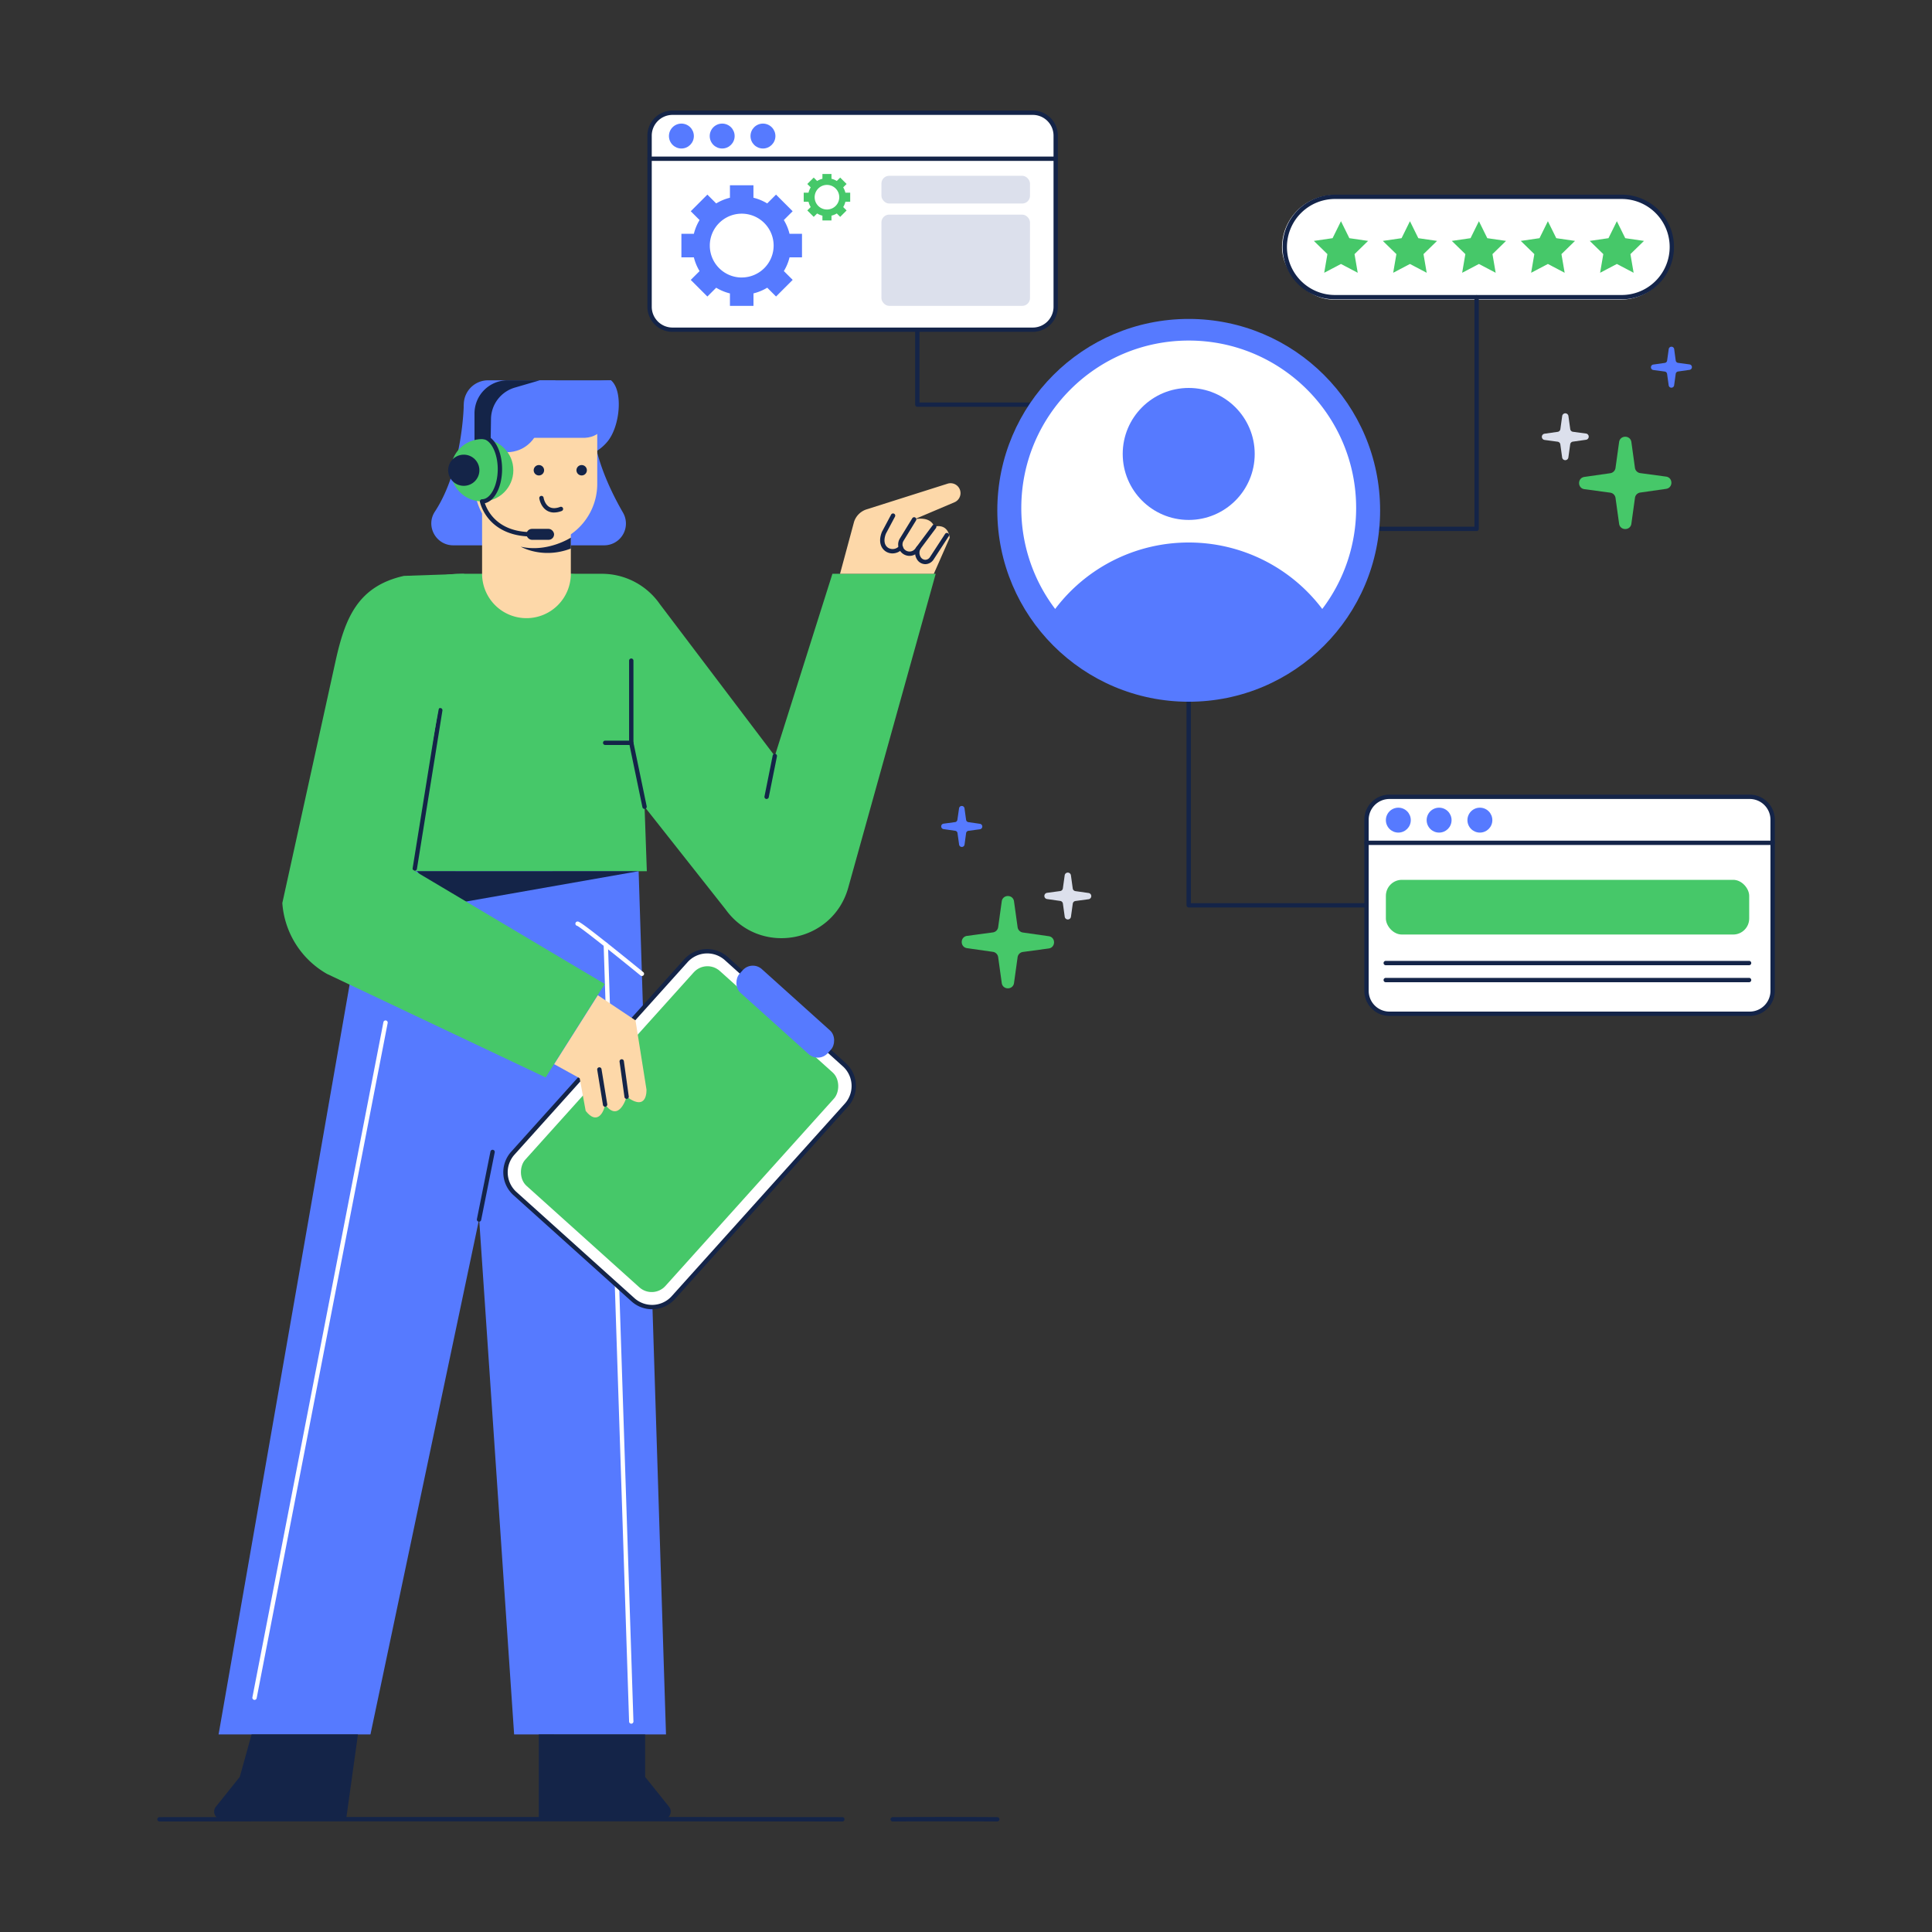 <svg xmlns="http://www.w3.org/2000/svg" viewBox="0 0 2500 2500"><rect x="0" y="0" width="2500" height="2500" fill="#333333" stroke="none"/><g data-name="Customer Service"><path fill="#142448" d="M1382.5 526.39H1187a2.81 2.81 0 0 1-2.81-2.81v-93.79a2.81 2.81 0 1 1 5.62 0v91h192.69a2.82 2.82 0 1 1 0 5.63Z"/><rect width="505.58" height="135.38" x="1658.91" y="252.43" fill="#fff" rx="67.69"/><path fill="#142448" d="M2099.22 387.34h-371a67.74 67.74 0 1 1 0-135.47h371a67.74 67.74 0 0 1 0 135.47Zm-371-129.85a62.12 62.12 0 1 0 0 124.23h371a62.12 62.12 0 0 0 0-124.23Z"/><path fill="#142448" d="M1910.74 687.16h-142.49a2.81 2.81 0 1 1 0-5.62h139.67v-297a2.82 2.82 0 0 1 5.63 0v299.81a2.81 2.81 0 0 1-2.81 2.81ZM1839.79 1174.25h-301.6a2.81 2.81 0 0 1-2.81-2.81V890.66a2.81 2.81 0 1 1 5.62 0v278h298.79a2.82 2.82 0 0 1 0 5.63Z"/><path fill="#46c869" d="m1284.8 1231.69-33.44-4.78c-9.21-1.32-9.16-14.64.06-15.89l33.34-4.49a8 8 0 0 0 6.87-6.85l4.63-33.31c1.28-9.22 14.6-9.22 15.88 0l4.65 33.45a8 8 0 0 0 6.81 6.84l33.44 4.78c9.21 1.31 9.16 14.64-.07 15.88l-33.33 4.5a8 8 0 0 0-6.87 6.84l-4.63 33.32c-1.28 9.22-14.6 9.22-15.88 0l-4.65-33.46a8 8 0 0 0-6.81-6.83Z"/><path fill="#dce0ec" d="m1371.94 1165.81-17-2.43a4.07 4.07 0 0 1 0-8.07l16.92-2.28a4.06 4.06 0 0 0 3.49-3.47l2.35-16.92a4.07 4.07 0 0 1 8.06 0l2.36 17a4.07 4.07 0 0 0 3.46 3.47l17 2.42a4.07 4.07 0 0 1 0 8.07l-16.93 2.28a4.09 4.09 0 0 0-3.49 3.48l-2.35 16.91a4.07 4.07 0 0 1-8.06 0l-2.36-17a4.06 4.06 0 0 0-3.45-3.46Z"/><path fill="#567aff" d="m1235.86 1075-14.86-2.12a3.56 3.56 0 0 1 0-7.06l14.81-2a3.56 3.56 0 0 0 3.05-3L1241 1046a3.56 3.56 0 0 1 7.06 0l2.06 14.86a3.55 3.55 0 0 0 3 3L1268 1066a3.56 3.56 0 0 1 0 7.06l-14.81 2a3.56 3.56 0 0 0-3.06 3l-2 14.8a3.56 3.56 0 0 1-7.06 0L1239 1078a3.55 3.55 0 0 0-3.14-3Z"/><path fill="#46c869" d="m2122.44 637.37 33.44-4.78c9.22-1.32 9.17-14.64-.06-15.88l-33.33-4.5a8 8 0 0 1-6.88-6.84l-4.61-33.32c-1.28-9.22-14.61-9.22-15.89 0l-4.65 33.46a8 8 0 0 1-6.8 6.83l-33.44 4.78c-9.22 1.32-9.17 14.64.06 15.89l33.33 4.49a8 8 0 0 1 6.87 6.85l4.63 33.31c1.28 9.22 14.61 9.22 15.89 0l4.64-33.46a8 8 0 0 1 6.8-6.83Z"/><path fill="#dce0ec" d="m2035.3 571.49 17-2.43a4.07 4.07 0 0 0 0-8.06l-16.93-2.29a4.06 4.06 0 0 1-3.49-3.47l-2.35-16.92a4.07 4.07 0 0 0-8.06 0l-2.36 17a4.07 4.07 0 0 1-3.46 3.47l-17 2.43a4.07 4.07 0 0 0 0 8.06l16.92 2.28a4.08 4.08 0 0 1 3.49 3.48l2.35 16.91a4.07 4.07 0 0 0 8.06 0l2.36-17a4.06 4.06 0 0 1 3.47-3.46Z"/><path fill="#567aff" d="m2171.39 480.72 14.85-2.12a3.56 3.56 0 0 0 0-7.06l-14.81-2a3.55 3.55 0 0 1-3.05-3l-2-14.8a3.56 3.56 0 0 0-7.06 0l-2.07 14.86a3.55 3.55 0 0 1-3 3l-14.86 2.12a3.56 3.56 0 0 0 0 7.06l14.81 2a3.56 3.56 0 0 1 3 3l2.06 14.8a3.56 3.56 0 0 0 7.06 0l2.06-14.86a3.57 3.57 0 0 1 3.01-3Z"/><circle cx="1538.19" cy="660.37" r="247.67" fill="#567aff"/><path fill="#fff" d="M1538.19 702A216.29 216.29 0 0 1 1711 788a215.73 215.73 0 0 0 43.84-130.68c0-119.65-97-216.64-216.64-216.64s-216.64 97-216.64 216.64A215.73 215.73 0 0 0 1365.39 788a216.28 216.28 0 0 1 172.8-86Z"/><circle cx="1538.19" cy="587.4" r="85.4" fill="#567aff"/><path fill="#567aff" d="M600.12 523.58S599 606.88 562.75 662c-12.33 18.72 1.34 43.65 23.75 43.65h195.28a28.17 28.17 0 0 0 24.39-42.27c-19.23-33.32-41.08-81.54-39.59-126.67ZM589.49 1127.3l75.79 1117.06H861.8L826.39 1127.3h-236.9z"/><path fill="#567aff" d="m478.04 1127.3-195.2 1117.06h196.52L714.94 1127.3h-236.9z"/><path fill="#46c869" d="M600.57 742.48h-5.22c-55.42 0-100.74 40.37-102.13 91l-8.06 293.85H837l-10.6-301.17c0-46.2-41-83.65-91.59-83.65Z"/><path fill="#46c869" d="M709.57 742.48h69.22a91.37 91.37 0 0 1 75 39.2l148.8 196.56 74.55-235.76h133.66l-113.15 406.06c-20.15 72.32-115.05 89.12-158.8 28.12L730 912.16Z"/><path fill="#fdd8a9" d="M623.82 638v104.48a57.42 57.42 0 0 0 57.42 57.42 57.42 57.42 0 0 0 57.42-57.42v-72.39Z"/><path fill="#567aff" d="M600.12 594.57v-71a31.47 31.47 0 0 1 31.47-31.47h87v38.56ZM786.05 571.4c-16.55 20-42.86 25.55-58.78 12.39s-15.4-40 1.14-60.06 31-31.62 62.21-31.62c15.91 13.17 11.97 59.29-4.57 79.29Z"/><path fill="#fdd8a9" d="M614 547.14h158.84v79a79.44 79.44 0 0 1-79.44 79.44 79.44 79.44 0 0 1-79.4-79.43v-79.01Z"/><ellipse cx="630.21" cy="578.28" fill="#567aff" rx="22.45" ry="41.62"/><circle cx="656.23" cy="542.84" r="42.28" fill="#567aff"/><ellipse cx="697.33" cy="608.5" fill="#142448" rx="6.75" ry="6.74"/><ellipse cx="752.67" cy="608.5" fill="#142448" rx="6.75" ry="6.74"/><path fill="#142448" d="M717 663.18a17.65 17.65 0 0 1-9.22-2.44c-8.25-4.91-9.87-15.41-9.93-15.86a2.81 2.81 0 1 1 5.56-.82c0 .13 1.35 8.36 7.28 11.87 3.62 2.15 8.41 2.16 14.21 0a2.81 2.81 0 1 1 1.93 5.28 28.74 28.74 0 0 1-9.83 1.97ZM738.66 695.68s-30.15 19.67-64.79 11.73c0 0 28 16.49 64.79 2.42ZM697.17 2244.36v109.77H858a10 10 0 0 0 7.8-16.13l-31-38.7v-54.89ZM463.17 2244.36l-15.26 109.77H287a9.9 9.9 0 0 1-7.73-16.1l31-38.78 15.26-54.89ZM834.05 1046.75a2.83 2.83 0 0 1-2.75-2.24l-17.2-82.74a3.66 3.66 0 0 1-.05-.57V854.89a2.81 2.81 0 0 1 5.62 0v106l17.14 82.45a2.82 2.82 0 0 1-2.18 3.33 2.93 2.93 0 0 1-.58.08ZM536.73 1126.72h-.45a2.82 2.82 0 0 1-2.33-3.23l33-204.91a2.81 2.81 0 0 1 5.55.89l-33 204.92a2.8 2.8 0 0 1-2.77 2.33ZM619.88 1580.88a2.67 2.67 0 0 1-.56-.06 2.8 2.8 0 0 1-2.2-3.31l17.51-87.38a2.81 2.81 0 1 1 5.51 1.1l-17.51 87.39a2.81 2.81 0 0 1-2.75 2.26Z"/><path fill="#fdd8a9" d="m1087 742.48 18.14-67.21a25 25 0 0 1 16.26-16.17l104.77-33.22a12.85 12.85 0 0 1 16.18 8.52 12.85 12.85 0 0 1-7.28 15.54l-52.15 22.14s20.72-5.33 26 9.47c0 0 17.31-5.65 20 14.29l-20.56 46.64Z"/><path fill="#142448" d="M1176.93 719.3a14.72 14.72 0 0 1-12.55-22.41l16.12-26.28a2.81 2.81 0 0 1 4.8 2.94l-16.12 26.28a9.1 9.1 0 0 0 7.75 13.85 9.15 9.15 0 0 0 7.29-3.66l22.48-30.15a2.82 2.82 0 0 1 4.51 3.37l-22.49 30.14a14.76 14.76 0 0 1-11.79 5.92Z"/><path fill="#142448" d="M1197.38 730a12.67 12.67 0 0 1-11-6.51 16 16 0 0 1-.37-15.75 2.81 2.81 0 1 1 5 2.65 10.43 10.43 0 0 0 .23 10.21 7.19 7.19 0 0 0 6.14 3.78 7.28 7.28 0 0 0 6-3.51l19.62-30.11a2.82 2.82 0 0 1 4.72 3.07L1208.06 724a12.86 12.86 0 0 1-10.68 6ZM1154.81 716.11a15.84 15.84 0 0 1-8.39-2.38c-5.94-3.69-10.44-12.28-5.28-25.33a2.55 2.55 0 0 1 .13-.29l11.84-22.21a2.82 2.82 0 0 1 5 2.65l-11.77 22.06c-3.23 8.28-2.08 15.13 3.08 18.34a11.23 11.23 0 0 0 14.17-2.46 2.81 2.81 0 1 1 4.16 3.78 17.49 17.49 0 0 1-12.94 5.84ZM826.39 1127.3l-250.89 44.14-36-44.14h286.89z"/><path fill="#fff" d="M329.37 2199.65a3.29 3.29 0 0 1-.54-.05 2.81 2.81 0 0 1-2.22-3.3l169.52-873.59a2.81 2.81 0 0 1 5.52 1.07l-169.52 873.59a2.81 2.81 0 0 1-2.76 2.28ZM816.86 2230.44a2.81 2.81 0 0 1-2.81-2.72L781.1 1222.57a2.81 2.81 0 1 1 5.62-.18l32.95 1005.14a2.82 2.82 0 0 1-2.72 2.91Z"/><path fill="#fff" d="M830.6 1262.93a2.78 2.78 0 0 1-1.78-.64c-29-23.66-76.48-61.78-81.94-64.27a2.81 2.81 0 0 1 .31-5.57c1.62-.13 3.31-.25 44.89 32.94 20.14 16.07 40.1 32.39 40.3 32.55a2.81 2.81 0 0 1-1.78 5Zm-83-64.87Zm0 0Z"/><path fill="#567aff" d="M693.39 492.11h97.23s11.35 76.52-38 74.45h-78.8v-72.65Z"/><path fill="#142448" d="M634.62 590.93H614V535a42.89 42.89 0 0 1 42.89-42.89h41.61l-32.29 9.43a42.89 42.89 0 0 0-30.86 40.53Z"/><ellipse cx="623.82" cy="608.5" fill="#46c869" rx="40.44" ry="40.33"/><ellipse cx="600.12" cy="608.5" fill="#142448" rx="20.22" ry="20.16"/><path fill="#142448" d="M688 694.25c-29.95-.1-46.55-12.22-55.2-22.36-9.44-11.06-11.68-22.06-11.77-22.52a2.81 2.81 0 0 1 2.76-3.35c11 0 20.29-17.84 20.29-38.95s-9.29-39-20.29-39a2.82 2.82 0 0 1 0-5.63c14.53 0 25.91 19.58 25.91 44.58 0 22.89-9.54 41.24-22.31 44.16a52.14 52.14 0 0 0 9.87 17.22c11.48 13.31 28.56 20.1 50.76 20.18a2.81 2.81 0 0 1 0 5.62Z"/><rect width="35.73" height="14.18" x="681.24" y="684.35" fill="#142448" rx="7.09"/><path fill="#142448" d="M816.86 964H783.1a2.81 2.81 0 0 1 0-5.62h33.76a2.81 2.81 0 0 1 0 5.62Z"/><path fill="#46c869" d="m600.57 742.48-77.87 2.71c-59.73 13.38-76.15 54.71-88.37 109.7l-69 313.63a114.86 114.86 0 0 0 57.73 91.67l283 134 76.52-120.93-253.33-150.6Z"/><rect width="279.42" height="409.02" x="739.73" y="1256.61" fill="#fff" rx="37" transform="rotate(41.97 879.422 1461.049)"/><path fill="#142448" d="M843.77 1694.15a39.63 39.63 0 0 1-26.6-10.19l-152.74-137.38a39.85 39.85 0 0 1-3-56.22l224-249.1a39.85 39.85 0 0 1 56.22-3l152.74 137.37a39.85 39.85 0 0 1 3 56.22l-224 249.1a39.72 39.72 0 0 1-29.62 13.2Zm-22.84-14.38a34.21 34.21 0 0 0 48.27-2.55l224-249.1a34.23 34.23 0 0 0-2.55-48.28L938 1242.47a34.23 34.23 0 0 0-48.28 2.56l-224 249.09a34.23 34.23 0 0 0 2.56 48.28Z"/><rect width="244.15" height="374.01" x="757.36" y="1274.12" fill="#46c869" rx="23.91" transform="rotate(41.97 879.422 1461.049)"/><rect width="153.56" height="41.26" x="939.42" y="1288.44" fill="#567aff" rx="17.41" transform="rotate(41.97 1016.172 1309.006)"/><path fill="#fdd8a9" d="m773.59 1287.84 48.74 32.58 14.2 89.33s1.84 29.72-25.69 9.38c0 0-9.43 34.47-27.87 10.18-1.58 10.24-10.39 27-25.1 8.19l-7.74-42.22-33-18.24Z"/><path fill="#142448" d="M783 1432.12a2.8 2.8 0 0 1-2.77-2.36l-7.42-45.41a2.81 2.81 0 1 1 5.55-.9l7.42 45.41a2.81 2.81 0 0 1-2.33 3.22 2.28 2.28 0 0 1-.45.04ZM810.84 1421.94a2.82 2.82 0 0 1-2.79-2.42l-6.36-45.8a2.82 2.82 0 0 1 5.58-.77l6.35 45.79a2.82 2.82 0 0 1-2.39 3.18ZM1155 2357a2.82 2.82 0 0 1 0-5.63c45-.28 90.58-.28 135.6 0a2.82 2.82 0 0 1 0 5.63c-45-.28-90.6-.28-135.53 0ZM1089.77 2357c-293.12-.28-590.39-.28-883.56 0a2.82 2.82 0 0 1 0-5.63c293.17-.27 590.44-.27 883.57 0a2.82 2.82 0 1 1 0 5.63Z"/><rect width="525.54" height="280.74" x="1768.25" y="1031.07" fill="#fff" rx="29.66"/><path fill="#142448" d="M2264.13 1314.62h-466.21a32.51 32.51 0 0 1-32.48-32.47v-221.42a32.52 32.52 0 0 1 32.48-32.48h466.21a32.51 32.51 0 0 1 32.47 32.48v221.42a32.51 32.51 0 0 1-32.47 32.47Zm-466.21-280.74a26.87 26.87 0 0 0-26.85 26.85v221.42a26.88 26.88 0 0 0 26.85 26.85h466.21a26.89 26.89 0 0 0 26.85-26.85v-221.42a26.88 26.88 0 0 0-26.85-26.85Z"/><path fill="#142448" d="M2293.79 1093.39h-525.54a2.81 2.81 0 1 1 0-5.62h525.54a2.81 2.81 0 0 1 0 5.62Z"/><circle cx="1809.44" cy="1061.25" r="16.12" fill="#567aff"/><circle cx="1862.2" cy="1061.25" r="16.12" fill="#567aff"/><circle cx="1914.97" cy="1061.25" r="16.12" fill="#567aff"/><path fill="#142448" d="M992 1033.86a2.65 2.65 0 0 1-.56 0 2.81 2.81 0 0 1-2.2-3.31l10.6-52.81a2.81 2.81 0 1 1 5.51 1.1l-10.6 52.81a2.81 2.81 0 0 1-2.75 2.21Z"/><rect width="470.14" height="70.78" x="1793.32" y="1138.5" fill="#46c869" rx="20.73"/><path fill="#142448" d="M2263.46 1249h-470.14a2.82 2.82 0 1 1 0-5.63h470.14a2.82 2.82 0 0 1 0 5.63ZM2263.46 1271h-470.14a2.82 2.82 0 1 1 0-5.63h470.14a2.82 2.82 0 0 1 0 5.63Z"/><rect width="525.54" height="280.74" x="840.55" y="145.87" fill="#fff" rx="29.66"/><path fill="#142448" d="M1336.42 429.42H870.21A32.51 32.51 0 0 1 837.73 397V175.53a32.52 32.52 0 0 1 32.48-32.48h466.21a32.51 32.51 0 0 1 32.47 32.48V397a32.51 32.51 0 0 1-32.47 32.42ZM870.21 148.68a26.88 26.88 0 0 0-26.85 26.85V397a26.89 26.89 0 0 0 26.85 26.85h466.21a26.89 26.89 0 0 0 26.85-26.85V175.53a26.88 26.88 0 0 0-26.85-26.85Z"/><path fill="#142448" d="M1366.08 208.19H840.55a2.81 2.81 0 1 1 0-5.62h525.53a2.81 2.81 0 1 1 0 5.62Z"/><circle cx="881.73" cy="176.05" r="16.12" fill="#567aff"/><circle cx="934.5" cy="176.05" r="16.12" fill="#567aff"/><circle cx="987.26" cy="176.05" r="16.12" fill="#567aff"/><path fill="#46c869" d="m1735.21 286.24 10.84 21.97 24.24 3.52-17.54 17.1 4.14 24.14-21.68-11.4-21.69 11.4 4.14-24.14-17.54-17.1 24.24-3.52 10.85-21.97zM1824.46 286.24l10.84 21.97 24.24 3.52-17.54 17.1 4.14 24.14-21.68-11.4-21.68 11.4 4.14-24.14-17.55-17.1 24.25-3.52 10.84-21.97zM1913.71 286.24l10.84 21.97 24.25 3.52-17.55 17.1 4.14 24.14-21.68-11.4-21.68 11.4 4.14-24.14-17.54-17.1 24.24-3.52 10.84-21.97zM2002.96 286.24l10.85 21.97 24.24 3.52-17.54 17.1 4.14 24.14-21.69-11.4-21.68 11.4 4.14-24.14-17.54-17.1 24.24-3.52 10.84-21.97zM2092.22 286.24l10.84 21.97 24.24 3.52-17.54 17.1 4.14 24.14-21.68-11.4-21.69 11.4 4.14-24.14-17.54-17.1 24.24-3.52 10.85-21.97z"/><path fill="#567aff" d="M1037.78 333v-30.45h-16.14a63 63 0 0 0-7.37-17.8l11.41-11.41-21.51-21.51-11.41 11.41a63.33 63.33 0 0 0-17.8-7.37v-16.13h-30.42v16.13a63.27 63.27 0 0 0-17.79 7.37l-11.41-11.41-21.51 21.51 11.41 11.41a63.35 63.35 0 0 0-7.38 17.8h-16.13V333h16.13a63.35 63.35 0 0 0 7.38 17.8l-11.41 11.4 21.51 21.51 11.41-11.4a63.56 63.56 0 0 0 17.79 7.37v16.13H975v-16.16a63.62 63.62 0 0 0 17.8-7.37l11.41 11.4 21.51-21.51-11.41-11.4a63 63 0 0 0 7.37-17.8Zm-78 26.09a41.3 41.3 0 1 1 41.3-41.3 41.3 41.3 0 0 1-41.33 41.27Z"/><path fill="#46c869" d="M1100.15 261.05v-11.72h-6.22a24.19 24.19 0 0 0-2.84-6.87l4.4-4.4-8.29-8.29-4.4 4.4a24.19 24.19 0 0 0-6.87-2.84v-6.22h-11.72v6.22a24.31 24.31 0 0 0-6.87 2.84l-4.39-4.4-8.3 8.29 4.4 4.4a24.48 24.48 0 0 0-2.84 6.87H1040v11.72h6.22a24.61 24.61 0 0 0 2.84 6.87l-4.4 4.39 8.3 8.3 4.39-4.4a24.61 24.61 0 0 0 6.87 2.84v6.22h11.72v-6.22a24.48 24.48 0 0 0 6.87-2.84l4.4 4.4 8.29-8.3-4.4-4.39a24.31 24.31 0 0 0 2.84-6.87Zm-30.08 10.06a15.92 15.92 0 1 1 15.93-15.92 15.92 15.92 0 0 1-15.93 15.92Z"/><rect width="192.24" height="35.88" x="1140.57" y="227.47" fill="#dce0ec" rx="10.02"/><rect width="192.24" height="118.05" x="1140.57" y="277.73" fill="#dce0ec" rx="10.02"/></g></svg>
